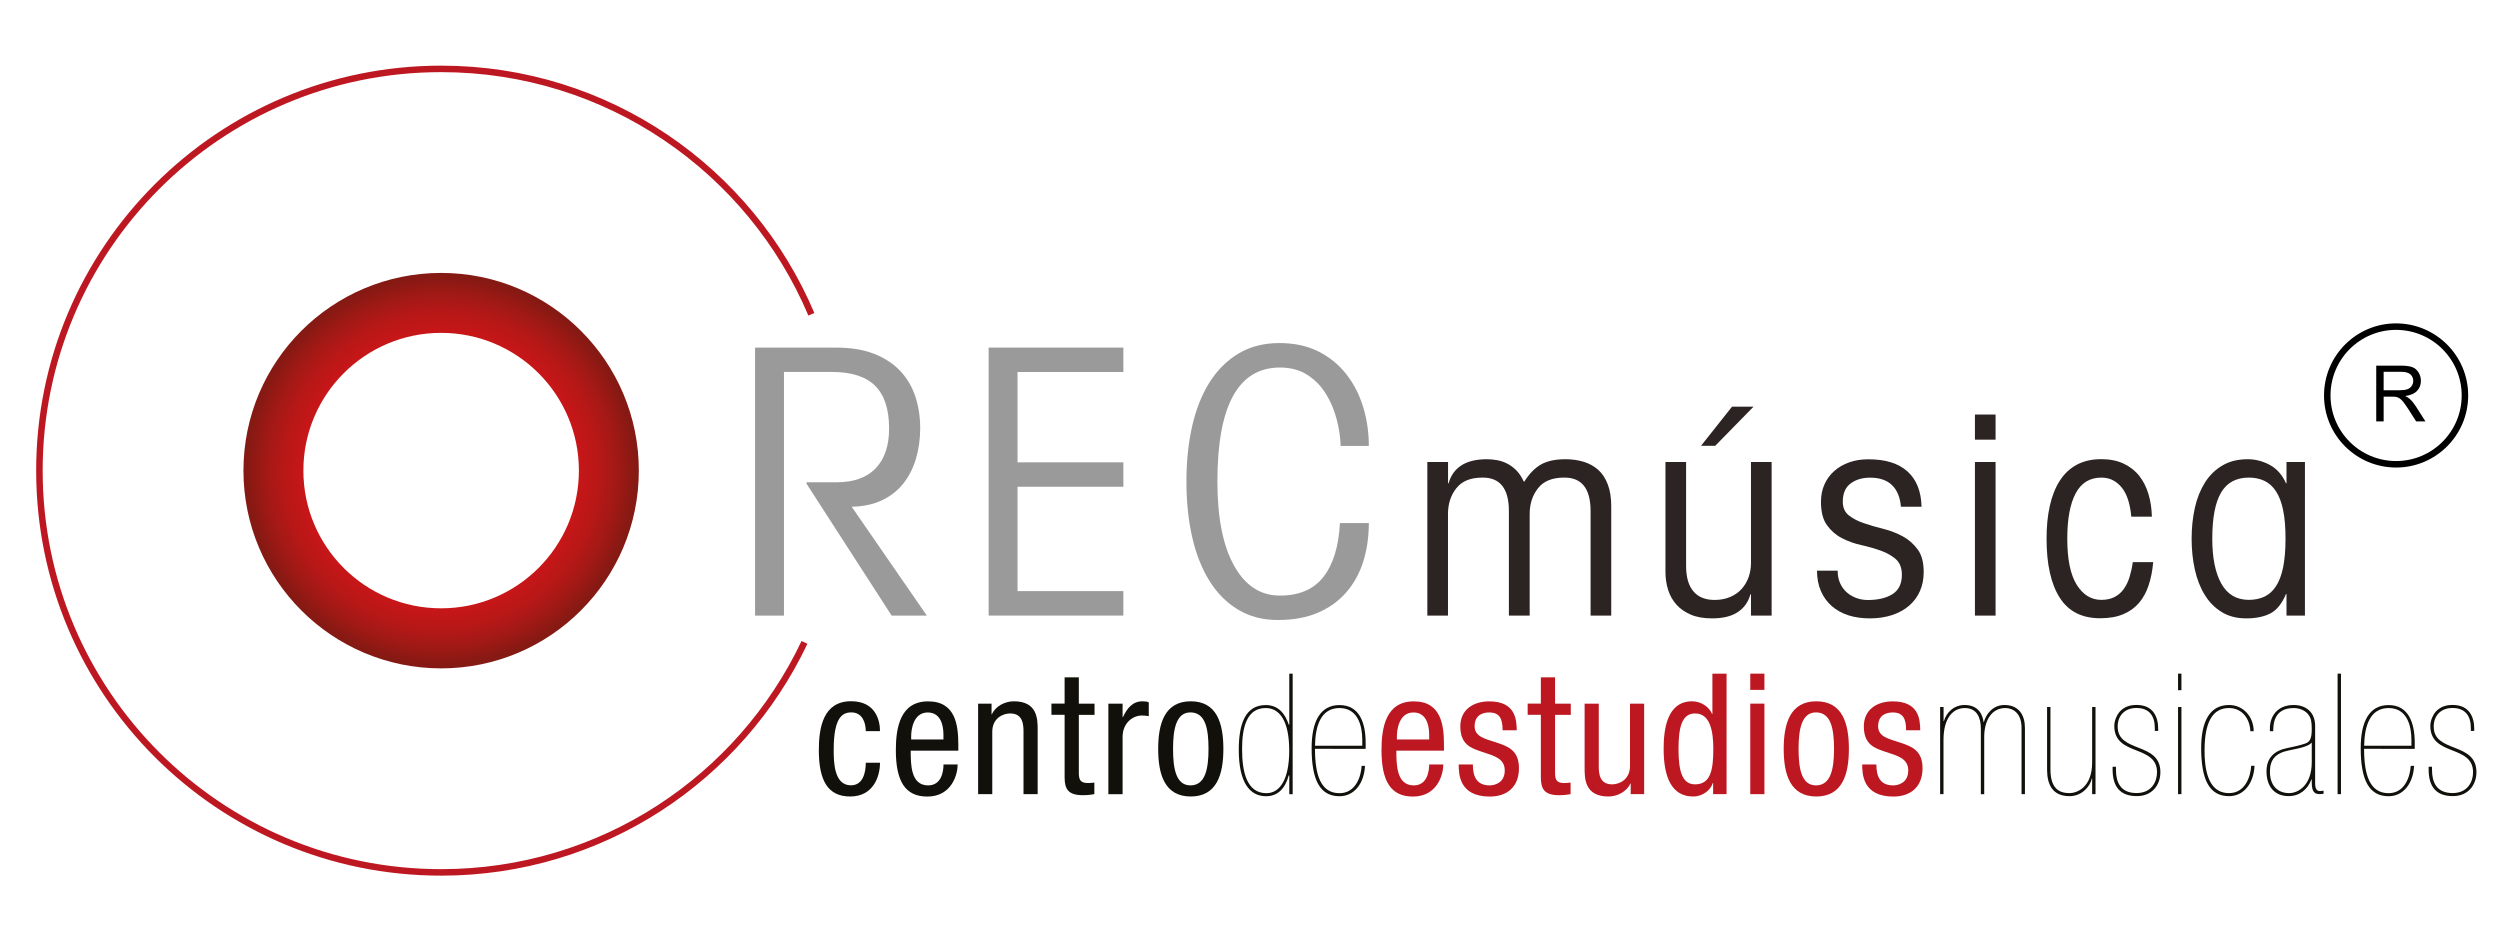 <?xml version="1.0" encoding="utf-8"?>
<!-- Generator: Adobe Illustrator 23.0.1, SVG Export Plug-In . SVG Version: 6.00 Build 0)  -->
<svg version="1.1" id="Layer_1" xmlns="http://www.w3.org/2000/svg" xmlns:xlink="http://www.w3.org/1999/xlink" x="0px" y="0px"
	 viewBox="0 0 385 143" style="enable-background:new 0 0 385 143;" xml:space="preserve">
<style type="text/css">
	.st0{clip-path:url(#SVGID_2_);fill:none;stroke:#BD1822;stroke-miterlimit:10;}
	.st1{clip-path:url(#SVGID_2_);fill:#9B9A9B;}
	.st2{clip-path:url(#SVGID_2_);fill:#2B2422;}
	.st3{clip-path:url(#SVGID_2_);fill:#12100B;}
	.st4{clip-path:url(#SVGID_2_);fill:#BD1822;}
	.st5{clip-path:url(#SVGID_4_);fill:url(#SVGID_5_);}
	.st6{fill:none;stroke:#000000;}
</style>
<g>
	<defs>
		<rect id="SVGID_1_" width="385" height="143"/>
	</defs>
	<clipPath id="SVGID_2_">
		<use xlink:href="#SVGID_1_"  style="overflow:visible;"/>
	</clipPath>
	<path class="st0" d="M124.95,48.4c-9.39-22.21-31.38-37.79-57.01-37.79c-34.17,0-61.87,27.7-61.87,61.87
		c0,34.17,27.7,61.87,61.87,61.87c24.71,0,46.03-14.48,55.95-35.42"/>
	<path class="st1" d="M116.29,53.53h12.48c2.28,0,4.24,0.32,5.87,0.97c1.63,0.65,2.97,1.53,4.02,2.65c1.04,1.12,1.81,2.43,2.31,3.93
		c0.49,1.5,0.74,3.13,0.74,4.87c0,1.64-0.21,3.17-0.63,4.62c-0.42,1.44-1.05,2.72-1.91,3.82c-0.85,1.1-1.95,1.98-3.28,2.62
		c-1.33,0.65-2.91,0.99-4.73,1.03l11.57,16.76h-5.42L124.21,74.5v-0.23h4.62c2.66,0,4.67-0.72,6.04-2.17
		c1.37-1.44,2.05-3.48,2.05-6.1c0-2.96-0.71-5.16-2.14-6.58c-1.43-1.42-3.64-2.14-6.64-2.14h-7.41V94.8h-4.45V53.53z"/>
	<polygon class="st1" points="152.25,94.8 152.25,53.53 173,53.53 173,57.29 156.7,57.29 156.7,71.2 173,71.2 173,74.96 
		156.7,74.96 156.7,91.03 173,91.03 173,94.8 	"/>
	<path class="st1" d="M206.46,68.69c-0.04-1.37-0.25-2.77-0.63-4.19c-0.38-1.43-0.94-2.73-1.68-3.91c-0.74-1.18-1.69-2.14-2.85-2.88
		c-1.16-0.74-2.56-1.11-4.19-1.11c-6.42,0-9.63,5.85-9.63,17.56c0,5.55,0.85,9.86,2.56,12.94c1.71,3.08,4.07,4.62,7.07,4.62
		c2.96,0,5.2-0.96,6.7-2.88c1.5-1.92,2.35-4.68,2.54-8.29h4.45c0,2.13-0.29,4.09-0.85,5.9c-0.57,1.81-1.43,3.38-2.59,4.73
		c-1.16,1.35-2.61,2.4-4.36,3.16c-1.75,0.76-3.82,1.14-6.21,1.14c-2.32,0-4.36-0.53-6.13-1.6c-1.77-1.06-3.24-2.55-4.42-4.45
		c-1.18-1.9-2.06-4.15-2.65-6.75c-0.59-2.6-0.88-5.44-0.88-8.52c0-3.08,0.29-5.92,0.88-8.52c0.59-2.6,1.48-4.85,2.68-6.76
		c1.2-1.9,2.69-3.38,4.48-4.45c1.79-1.06,3.88-1.6,6.27-1.6c2.28,0,4.27,0.43,5.98,1.28c1.71,0.85,3.14,2.01,4.3,3.48
		c1.16,1.46,2.03,3.15,2.62,5.07c0.59,1.92,0.88,3.93,0.88,6.01H206.46z"/>
	<path class="st2" d="M232.37,94.8V78.71c0-3.47-1.36-5.19-4.09-5.16c-1.81,0-3.14,0.54-4,1.63c-0.86,1.09-1.29,2.41-1.29,3.96V94.8
		h-3.18V71.15H223v3.27h0.09c0.31-1.17,0.96-2.08,1.93-2.73c0.97-0.64,2.29-0.97,3.96-0.97c0.52,0,1.05,0.05,1.59,0.15
		c0.54,0.1,1.07,0.28,1.57,0.54c0.5,0.26,0.97,0.61,1.4,1.05c0.43,0.44,0.8,1.01,1.12,1.7h0.09c0.77-1.23,1.64-2.11,2.6-2.65
		c0.96-0.53,2.2-0.79,3.72-0.79c1,0,1.94,0.13,2.8,0.39c0.86,0.26,1.6,0.67,2.24,1.23c0.63,0.56,1.12,1.3,1.48,2.24
		c0.36,0.93,0.54,2.06,0.54,3.38V94.8h-3.18V78.71c0-3.47-1.36-5.19-4.09-5.16c-1.81,0-3.14,0.54-4,1.63
		c-0.86,1.09-1.29,2.41-1.29,3.96V94.8H232.37z"/>
	<path class="st2" d="M272.83,71.15V94.8h-3.18v-3.27h-0.09c-0.32,1.18-0.96,2.08-1.94,2.73c-0.97,0.65-2.29,0.97-3.96,0.97
		c-1.29,0-2.39-0.19-3.29-0.58c-0.9-0.39-1.64-0.9-2.21-1.55c-0.57-0.64-1-1.4-1.27-2.26c-0.27-0.86-0.41-1.78-0.41-2.75V71.15h3.18
		v16c0,1.72,0.37,3.03,1.12,3.91c0.74,0.89,1.83,1.33,3.27,1.33c0.89,0,1.68-0.15,2.39-0.45c0.7-0.3,1.29-0.71,1.76-1.23
		c0.47-0.52,0.83-1.12,1.08-1.81c0.24-0.69,0.37-1.4,0.37-2.15V71.15H272.83z M261.96,68.65l4.77-6.02h3.31l-5.89,6.02H261.96z"/>
	<path class="st2" d="M292.74,78.03c-0.12-1.43-0.57-2.54-1.36-3.31c-0.79-0.77-1.91-1.16-3.38-1.16c-1.21,0-2.21,0.3-3.01,0.9
		c-0.8,0.6-1.2,1.53-1.2,2.79c0,0.92,0.31,1.62,0.92,2.11c0.62,0.49,1.38,0.89,2.3,1.2c0.92,0.32,1.92,0.61,3.01,0.88
		c1.09,0.27,2.09,0.66,3.01,1.16c0.92,0.5,1.68,1.18,2.3,2.02c0.62,0.84,0.92,2,0.92,3.46c0,1.09-0.19,2.07-0.58,2.95
		c-0.39,0.88-0.94,1.62-1.66,2.24c-0.72,0.62-1.58,1.1-2.6,1.44c-1.02,0.34-2.17,0.52-3.46,0.52c-1.21,0-2.3-0.16-3.29-0.47
		c-0.99-0.32-1.84-0.79-2.56-1.42c-0.72-0.63-1.28-1.4-1.68-2.32c-0.4-0.92-0.6-1.96-0.6-3.14h3.18c0,0.75,0.13,1.4,0.39,1.96
		c0.26,0.56,0.6,1.02,1.03,1.4c0.43,0.37,0.92,0.66,1.48,0.86c0.56,0.2,1.14,0.3,1.74,0.3c1.61,0,2.88-0.31,3.83-0.92
		c0.95-0.62,1.42-1.6,1.42-2.95c0-1.06-0.31-1.86-0.92-2.41c-0.62-0.54-1.38-0.98-2.3-1.31c-0.92-0.33-1.92-0.62-3.01-0.86
		c-1.09-0.24-2.09-0.6-3.01-1.08c-0.92-0.47-1.68-1.14-2.3-2c-0.62-0.86-0.92-2.06-0.92-3.61c0-0.97,0.18-1.86,0.54-2.67
		c0.36-0.8,0.86-1.49,1.51-2.06c0.64-0.57,1.41-1.02,2.3-1.33c0.89-0.32,1.88-0.47,2.97-0.47c2.61,0,4.61,0.62,6,1.87
		c1.39,1.25,2.11,3.06,2.17,5.44H292.74z"/>
	<path class="st2" d="M304.14,63.84h3.18v3.87h-3.18V63.84z M304.14,71.15h3.18V94.8h-3.18V71.15z"/>
	<path class="st2" d="M328.22,79.57c-0.06-0.72-0.18-1.44-0.37-2.17c-0.19-0.73-0.46-1.38-0.82-1.93c-0.36-0.56-0.83-1.02-1.4-1.38
		c-0.57-0.36-1.25-0.54-2.02-0.54c-1.78,0-3.1,0.81-3.96,2.43c-0.86,1.62-1.29,3.95-1.29,6.99c0,3.18,0.49,5.55,1.46,7.09
		c0.97,1.55,2.24,2.32,3.78,2.32c0.8,0,1.49-0.15,2.06-0.45c0.57-0.3,1.05-0.72,1.42-1.25c0.37-0.53,0.67-1.15,0.88-1.85
		c0.21-0.7,0.38-1.46,0.49-2.26h3.14c-0.11,1.29-0.34,2.47-0.69,3.53c-0.34,1.06-0.84,1.97-1.48,2.73
		c-0.65,0.76-1.46,1.35-2.45,1.76c-0.99,0.42-2.17,0.62-3.55,0.62c-2.81,0-4.89-1.06-6.23-3.18c-1.35-2.12-2.02-5.15-2.02-9.07
		c0-1.86,0.16-3.55,0.5-5.05c0.33-1.5,0.84-2.79,1.53-3.87c0.69-1.08,1.56-1.9,2.62-2.47c1.06-0.57,2.32-0.86,3.78-0.86
		c1.32,0,2.46,0.23,3.44,0.69c0.97,0.46,1.78,1.09,2.41,1.89c0.63,0.8,1.1,1.74,1.42,2.82c0.32,1.08,0.49,2.23,0.52,3.46H328.22z"/>
	<path class="st2" d="M354.96,94.8h-2.84v-3.31h-0.08c-0.63,1.49-1.44,2.49-2.43,2.99c-0.99,0.5-2.21,0.75-3.68,0.75
		c-1.46,0-2.72-0.32-3.78-0.97c-1.06-0.65-1.94-1.53-2.62-2.65c-0.69-1.12-1.2-2.42-1.53-3.91c-0.33-1.49-0.49-3.07-0.49-4.73
		c0-1.66,0.16-3.24,0.49-4.73c0.33-1.49,0.85-2.79,1.55-3.91c0.7-1.12,1.6-2,2.69-2.64c1.09-0.65,2.39-0.97,3.91-0.97
		c1.17,0,2.31,0.29,3.4,0.88c1.09,0.59,1.92,1.53,2.49,2.82h0.08v-3.27h2.84V94.8z M340.69,82.97c0,2.95,0.47,5.26,1.4,6.92
		c0.93,1.66,2.34,2.49,4.24,2.49c0.89,0,1.68-0.17,2.39-0.49c0.7-0.33,1.3-0.87,1.78-1.61c0.49-0.74,0.85-1.71,1.1-2.9
		c0.24-1.19,0.37-2.66,0.37-4.41c0-1.75-0.12-3.22-0.37-4.41c-0.24-1.19-0.61-2.16-1.1-2.9c-0.49-0.75-1.08-1.28-1.78-1.61
		c-0.7-0.33-1.5-0.5-2.39-0.5c-1.95,0-3.38,0.77-4.28,2.3C341.14,77.39,340.69,79.76,340.69,82.97"/>
	<path class="st3" d="M133.33,112.6c0-1.35-0.55-2.89-2.21-2.89c-1.35,0-2.73,0.68-2.73,5.77c0,1.82,0.03,5.46,2.65,5.46
		c1.87,0,2.29-1.98,2.29-3.48h2.19c0,2.21-1.09,5.2-4.58,5.2c-3.41,0-4.84-2.37-4.84-7.15c0-3.48,0.68-7.52,4.97-7.52
		c3.8,0,4.45,2.99,4.45,4.6H133.33z"/>
	<path class="st3" d="M140.25,115.59c0,2.13,0,5.36,2.68,5.36c2.08,0,2.37-2.18,2.37-3.22h2.18c0,1.48-0.88,4.94-4.68,4.94
		c-3.41,0-4.84-2.37-4.84-7.15c0-3.48,0.68-7.51,4.97-7.51c4.26,0,4.65,3.72,4.65,6.71v0.88H140.25z M145.29,113.88v-0.75
		c0-1.56-0.49-3.41-2.42-3.41c-2.29,0-2.55,2.81-2.55,3.64v0.52H145.29z"/>
	<path class="st3" d="M150.62,108.36h2.08V110h0.05c0.57-1.27,2.03-2,3.38-2c3.67,0,3.67,2.78,3.67,4.42v9.88h-2.18v-9.62
		c0-1.07-0.08-2.81-2.05-2.81c-1.17,0-2.76,0.78-2.76,2.81v9.62h-2.18V108.36z"/>
	<path class="st3" d="M163.96,104.31h2.18v4.06h2.42v1.72h-2.42v8.94c0,1.12,0.29,1.56,1.43,1.56c0.47,0,0.73-0.05,0.96-0.08v1.79
		c-0.29,0.05-0.86,0.16-1.77,0.16c-2.26,0-2.81-0.94-2.81-2.76v-9.62h-2.03v-1.72h2.03V104.31z"/>
	<path class="st3" d="M170.69,108.36h2.19v2.08h0.05c0.62-1.33,1.46-2.44,3.02-2.44c0.44,0,0.75,0.05,0.96,0.16v2.13
		c-0.21-0.03-0.47-0.1-1.17-0.1c-1.09,0-2.86,0.99-2.86,3.3v8.82h-2.19V108.36z"/>
	<path class="st3" d="M183.38,108c4.03,0,5.02,3.41,5.02,7.33c0,3.93-1.01,7.33-5.02,7.33c-4.03,0-5.02-3.41-5.02-7.33
		C178.36,111.41,179.37,108,183.38,108 M186.11,115.33c0-3.02-0.44-5.62-2.78-5.62c-2.21,0-2.68,2.6-2.68,5.62
		c0,3.02,0.44,5.62,2.68,5.62C185.64,120.95,186.11,118.35,186.11,115.33"/>
	<path class="st3" d="M198.54,119.42h-0.08c-0.54,2.03-1.71,3.2-3.48,3.2c-2.57,0-4.21-2.18-4.21-7.15c0-3.95,0.99-6.89,4.16-6.89
		c2.03,0,3.02,1.46,3.54,3.02h0.08v-7.85h0.52v18.56h-0.52V119.42z M194.92,109.04c-2.86,0-3.64,2.83-3.64,6.32
		c0,3.54,0.73,6.79,3.75,6.79c2.08,0,3.51-2.13,3.51-6.55C198.54,111.09,197.11,109.04,194.92,109.04"/>
	<path class="st3" d="M202.51,115.31c0,4,0.86,6.84,3.77,6.84c2.52,0,3.33-2.6,3.41-4.21h0.52c-0.13,2.65-1.61,4.68-3.93,4.68
		c-3.02,0-4.29-2.52-4.29-7.41c0-4.11,1.33-6.63,4.29-6.63c3.09,0,4.03,2.76,4.03,5.8v0.94H202.51z M209.79,114.84v-0.91
		c0-2.05-0.62-4.89-3.51-4.89c-2.86,0-3.72,2.73-3.77,5.8H209.79z"/>
	<path class="st4" d="M215.04,115.59c0,2.13,0,5.36,2.68,5.36c2.08,0,2.37-2.18,2.37-3.22h2.18c0,1.48-0.88,4.94-4.68,4.94
		c-3.41,0-4.84-2.37-4.84-7.15c0-3.48,0.68-7.51,4.97-7.51c4.26,0,4.65,3.72,4.65,6.71v0.88H215.04z M220.09,113.88v-0.75
		c0-1.56-0.49-3.41-2.42-3.41c-2.29,0-2.55,2.81-2.55,3.64v0.52H220.09z"/>
	<path class="st4" d="M231.4,112.45c0-1.77-0.47-2.73-2.05-2.73c-0.7,0-2.26,0.18-2.26,2.13c0,1.64,1.72,1.95,3.43,2.52
		c1.69,0.57,3.4,1.17,3.4,3.93c0,2.94-1.9,4.37-4.5,4.37c-4.73,0-4.78-3.51-4.78-4.94h2.18c0,1.69,0.47,3.22,2.6,3.22
		c0.7,0,2.31-0.34,2.31-2.31c0-1.87-1.72-2.26-3.41-2.83c-1.69-0.57-3.43-1.07-3.43-3.95c0-2.6,2.03-3.85,4.45-3.85
		c4.06,0,4.21,2.81,4.24,4.45H231.4z"/>
	<path class="st4" d="M237.3,104.31h2.18v4.06h2.42v1.72h-2.42v8.94c0,1.12,0.29,1.56,1.43,1.56c0.47,0,0.73-0.05,0.96-0.08v1.79
		c-0.29,0.05-0.86,0.16-1.77,0.16c-2.26,0-2.81-0.94-2.81-2.76v-9.62h-2.03v-1.72h2.03V104.31z"/>
	<path class="st4" d="M253.21,122.3h-2.08v-1.64h-0.05c-0.57,1.27-2.03,2-3.38,2c-3.67,0-3.67-2.78-3.67-4.42v-9.88h2.18v9.62
		c0,1.07,0.08,2.81,2.05,2.81c1.17,0,2.76-0.78,2.76-2.81v-9.62h2.18V122.3z"/>
	<path class="st4" d="M265.9,122.3h-2.08v-1.72h-0.05c-0.29,1.04-1.51,2.08-3.02,2.08c-3.3,0-4.55-2.94-4.55-7.33
		c0-2.91,0.47-7.33,4.39-7.33c1.25,0,2.57,0.75,3.07,1.95h0.05v-6.21h2.18V122.3z M261.04,120.79c2.42,0,2.81-2.29,2.81-5.46
		c0-2.71-0.47-5.46-2.81-5.46c-2.03,0-2.55,2.13-2.55,5.46C258.49,118.66,259.01,120.79,261.04,120.79"/>
	<path class="st4" d="M269.54,103.74h2.18v2.5h-2.18V103.74z M269.54,108.36h2.18v13.94h-2.18V108.36z"/>
	<path class="st4" d="M279.71,108c4.03,0,5.02,3.41,5.02,7.33c0,3.93-1.01,7.33-5.02,7.33c-4.03,0-5.02-3.41-5.02-7.33
		C274.69,111.41,275.7,108,279.71,108 M282.44,115.33c0-3.02-0.44-5.62-2.78-5.62c-2.21,0-2.68,2.6-2.68,5.62
		c0,3.02,0.44,5.62,2.68,5.62C281.97,120.95,282.44,118.35,282.44,115.33"/>
	<path class="st4" d="M293.54,112.45c0-1.77-0.47-2.73-2.05-2.73c-0.7,0-2.26,0.18-2.26,2.13c0,1.64,1.71,1.95,3.43,2.52
		c1.69,0.57,3.41,1.17,3.41,3.93c0,2.94-1.9,4.37-4.5,4.37c-4.73,0-4.79-3.51-4.79-4.94h2.18c0,1.69,0.47,3.22,2.6,3.22
		c0.7,0,2.31-0.34,2.31-2.31c0-1.87-1.72-2.26-3.41-2.83c-1.69-0.57-3.43-1.07-3.43-3.95c0-2.6,2.03-3.85,4.45-3.85
		c4.06,0,4.21,2.81,4.24,4.45H293.54z"/>
	<path class="st3" d="M298.79,108.88h0.52v2.16h0.05c0.39-1.3,1.51-2.47,3.2-2.47c2.31,0,2.81,1.77,2.91,2.63h0.05
		c0.29-1.12,1.3-2.63,3.17-2.63c2.24,0,3.15,1.59,3.15,3.51v10.22h-0.52v-10.22c0-2.31-1.38-3.04-2.5-3.04
		c-2.08,0-3.25,1.87-3.25,4.45v8.82h-0.52v-10.12c0-1.69-0.62-3.15-2.47-3.15c-1.77,0-3.28,1.46-3.28,4.91v8.35h-0.52V108.88z"/>
	<path class="st3" d="M322.71,122.3h-0.52v-2.42h-0.05c-0.23,1.2-1.51,2.73-3.43,2.73c-2.57,0-3.46-1.72-3.46-4.08v-9.65h0.52v9.59
		c0,2.96,1.33,3.67,2.94,3.67c1.14,0,3.48-0.88,3.48-4.71v-8.55h0.52V122.3z"/>
	<path class="st3" d="M325.34,118.5v-0.42h0.52v0.49c0,1.87,0.68,3.56,3.17,3.56c2.31,0,3.15-1.74,3.15-3.2
		c0-4.32-6.58-2.39-6.58-7.15c0-0.88,0.47-1.79,0.83-2.18c0.73-0.78,1.59-1.04,2.6-1.04c2.63,0,3.33,1.95,3.33,3.64v0.36h-0.52
		v-0.44c0-1.82-0.81-3.09-2.83-3.09c-1.82,0-2.89,1.2-2.89,2.86c0,4.13,6.58,2.31,6.58,7.02c0,1.95-1.25,3.69-3.61,3.69
		C326.58,122.61,325.34,121.24,325.34,118.5"/>
	<path class="st3" d="M335.42,103.74h0.52v2.55h-0.52V103.74z M335.42,108.88h0.52v13.42h-0.52V108.88z"/>
	<path class="st3" d="M346.55,112.6c-0.05-1.79-1.17-3.56-3.28-3.56c-2.13,0-3.77,1.51-3.77,6.55c0,4.99,1.64,6.55,3.77,6.55
		c2.52,0,3.33-2.6,3.41-4.21h0.52c-0.13,2.65-1.61,4.68-3.93,4.68c-3.02,0-4.29-2.52-4.29-7.41c0-4.11,1.33-6.63,4.29-6.63
		c2.29,0,3.8,1.92,3.8,4.03H346.55z"/>
	<path class="st3" d="M352.24,115.2c0.88-0.18,2-0.42,2.73-0.68c0.75-0.26,1.04-0.73,1.04-2.26c0-1.17-0.13-1.69-0.52-2.21
		c-0.44-0.6-1.3-1.01-2.26-1.01c-3.09,0-3.15,2.55-3.15,3.56h-0.52v-0.44c0-1.77,1.07-3.59,3.67-3.59c1.77,0,3.3,1.01,3.3,3.22v8.81
		c0,1.01,0.34,1.25,0.78,1.22c0.13,0,0.34-0.03,0.52-0.05v0.47c-0.29,0.05-0.47,0.05-0.62,0.05c-0.68,0-1.2-0.26-1.2-1.74v-0.52
		h-0.05c-0.6,1.56-1.82,2.57-3.51,2.57c-2.18,0-3.41-1.48-3.41-3.82C349.05,116.66,350.29,115.59,352.24,115.2 M356.02,114.34
		c-0.42,0.49-1.25,0.78-3.51,1.22c-2.13,0.42-2.94,1.46-2.94,3.28c0,2.26,1.3,3.3,2.96,3.3c1.4,0,3.48-1.2,3.48-4.76V114.34z"/>
	<rect x="359.99" y="103.74" class="st3" width="0.52" height="18.56"/>
	<path class="st3" d="M364.07,115.31c0,4,0.86,6.84,3.77,6.84c2.52,0,3.33-2.6,3.41-4.21h0.52c-0.13,2.65-1.61,4.68-3.93,4.68
		c-3.02,0-4.29-2.52-4.29-7.41c0-4.11,1.33-6.63,4.29-6.63c3.09,0,4.03,2.76,4.03,5.8v0.94H364.07z M371.36,114.84v-0.91
		c0-2.05-0.62-4.89-3.51-4.89c-2.86,0-3.72,2.73-3.77,5.8H371.36z"/>
	<path class="st3" d="M374.01,118.5v-0.42h0.52v0.49c0,1.87,0.68,3.56,3.17,3.56c2.31,0,3.15-1.74,3.15-3.2
		c0-4.32-6.58-2.39-6.58-7.15c0-0.88,0.47-1.79,0.83-2.18c0.73-0.78,1.59-1.04,2.6-1.04c2.63,0,3.33,1.95,3.33,3.64v0.36h-0.52
		v-0.44c0-1.82-0.81-3.09-2.83-3.09c-1.82,0-2.89,1.2-2.89,2.86c0,4.13,6.58,2.31,6.58,7.02c0,1.95-1.25,3.69-3.61,3.69
		C375.25,122.61,374.01,121.24,374.01,118.5"/>
</g>
<g>
	<defs>
		<path id="SVGID_3_" d="M46.72,72.47c0-11.71,9.5-21.21,21.22-21.21c11.71,0,21.21,9.5,21.21,21.21c0,11.71-9.5,21.21-21.21,21.21
			C56.22,93.69,46.72,84.19,46.72,72.47 M37.49,72.47c0,16.82,13.63,30.46,30.45,30.46c16.81,0,30.44-13.64,30.44-30.46
			c0-16.81-13.64-30.44-30.44-30.44C51.12,42.03,37.49,55.66,37.49,72.47"/>
	</defs>
	<clipPath id="SVGID_4_">
		<use xlink:href="#SVGID_3_"  style="overflow:visible;"/>
	</clipPath>
	
		<radialGradient id="SVGID_5_" cx="-1.280780e-03" cy="143" r="1" gradientTransform="matrix(30.45 0 0 -30.45 67.975 4426.848)" gradientUnits="userSpaceOnUse">
		<stop  offset="0" style="stop-color:#E20E18"/>
		<stop  offset="0.372" style="stop-color:#E00F18"/>
		<stop  offset="0.548" style="stop-color:#D81218"/>
		<stop  offset="0.683" style="stop-color:#CA1518"/>
		<stop  offset="0.797" style="stop-color:#B71817"/>
		<stop  offset="0.897" style="stop-color:#9F1915"/>
		<stop  offset="0.984" style="stop-color:#851913"/>
		<stop  offset="1" style="stop-color:#851913"/>
	</radialGradient>
	<rect x="37.49" y="42.03" class="st5" width="60.89" height="60.9"/>
</g>
<g>
	<g>
		<path class="st6" d="M379.6,60.9c0,5.85-4.75,10.6-10.6,10.6c-5.85,0-10.6-4.74-10.6-10.6c0-5.85,4.74-10.6,10.6-10.6
			C374.85,50.31,379.6,55.05,379.6,60.9z"/>
	</g>
	<g>
		<path d="M365.94,64.9v-8.59h3.81c0.77,0,1.35,0.08,1.75,0.23c0.4,0.15,0.72,0.43,0.96,0.82c0.24,0.39,0.36,0.82,0.36,1.29
			c0,0.61-0.2,1.12-0.59,1.54c-0.39,0.42-1,0.68-1.83,0.8c0.3,0.14,0.53,0.29,0.69,0.43c0.33,0.3,0.65,0.69,0.94,1.14l1.49,2.34
			h-1.43l-1.14-1.79c-0.33-0.52-0.61-0.91-0.82-1.18c-0.21-0.27-0.41-0.46-0.58-0.57c-0.17-0.11-0.34-0.19-0.52-0.23
			c-0.13-0.03-0.34-0.04-0.63-0.04h-1.32v3.81H365.94z M367.08,60.1h2.44c0.52,0,0.93-0.05,1.22-0.16c0.29-0.11,0.52-0.28,0.67-0.52
			c0.15-0.24,0.23-0.49,0.23-0.77c0-0.41-0.15-0.74-0.44-1c-0.3-0.26-0.76-0.39-1.4-0.39h-2.72V60.1z"/>
	</g>
</g>
</svg>
